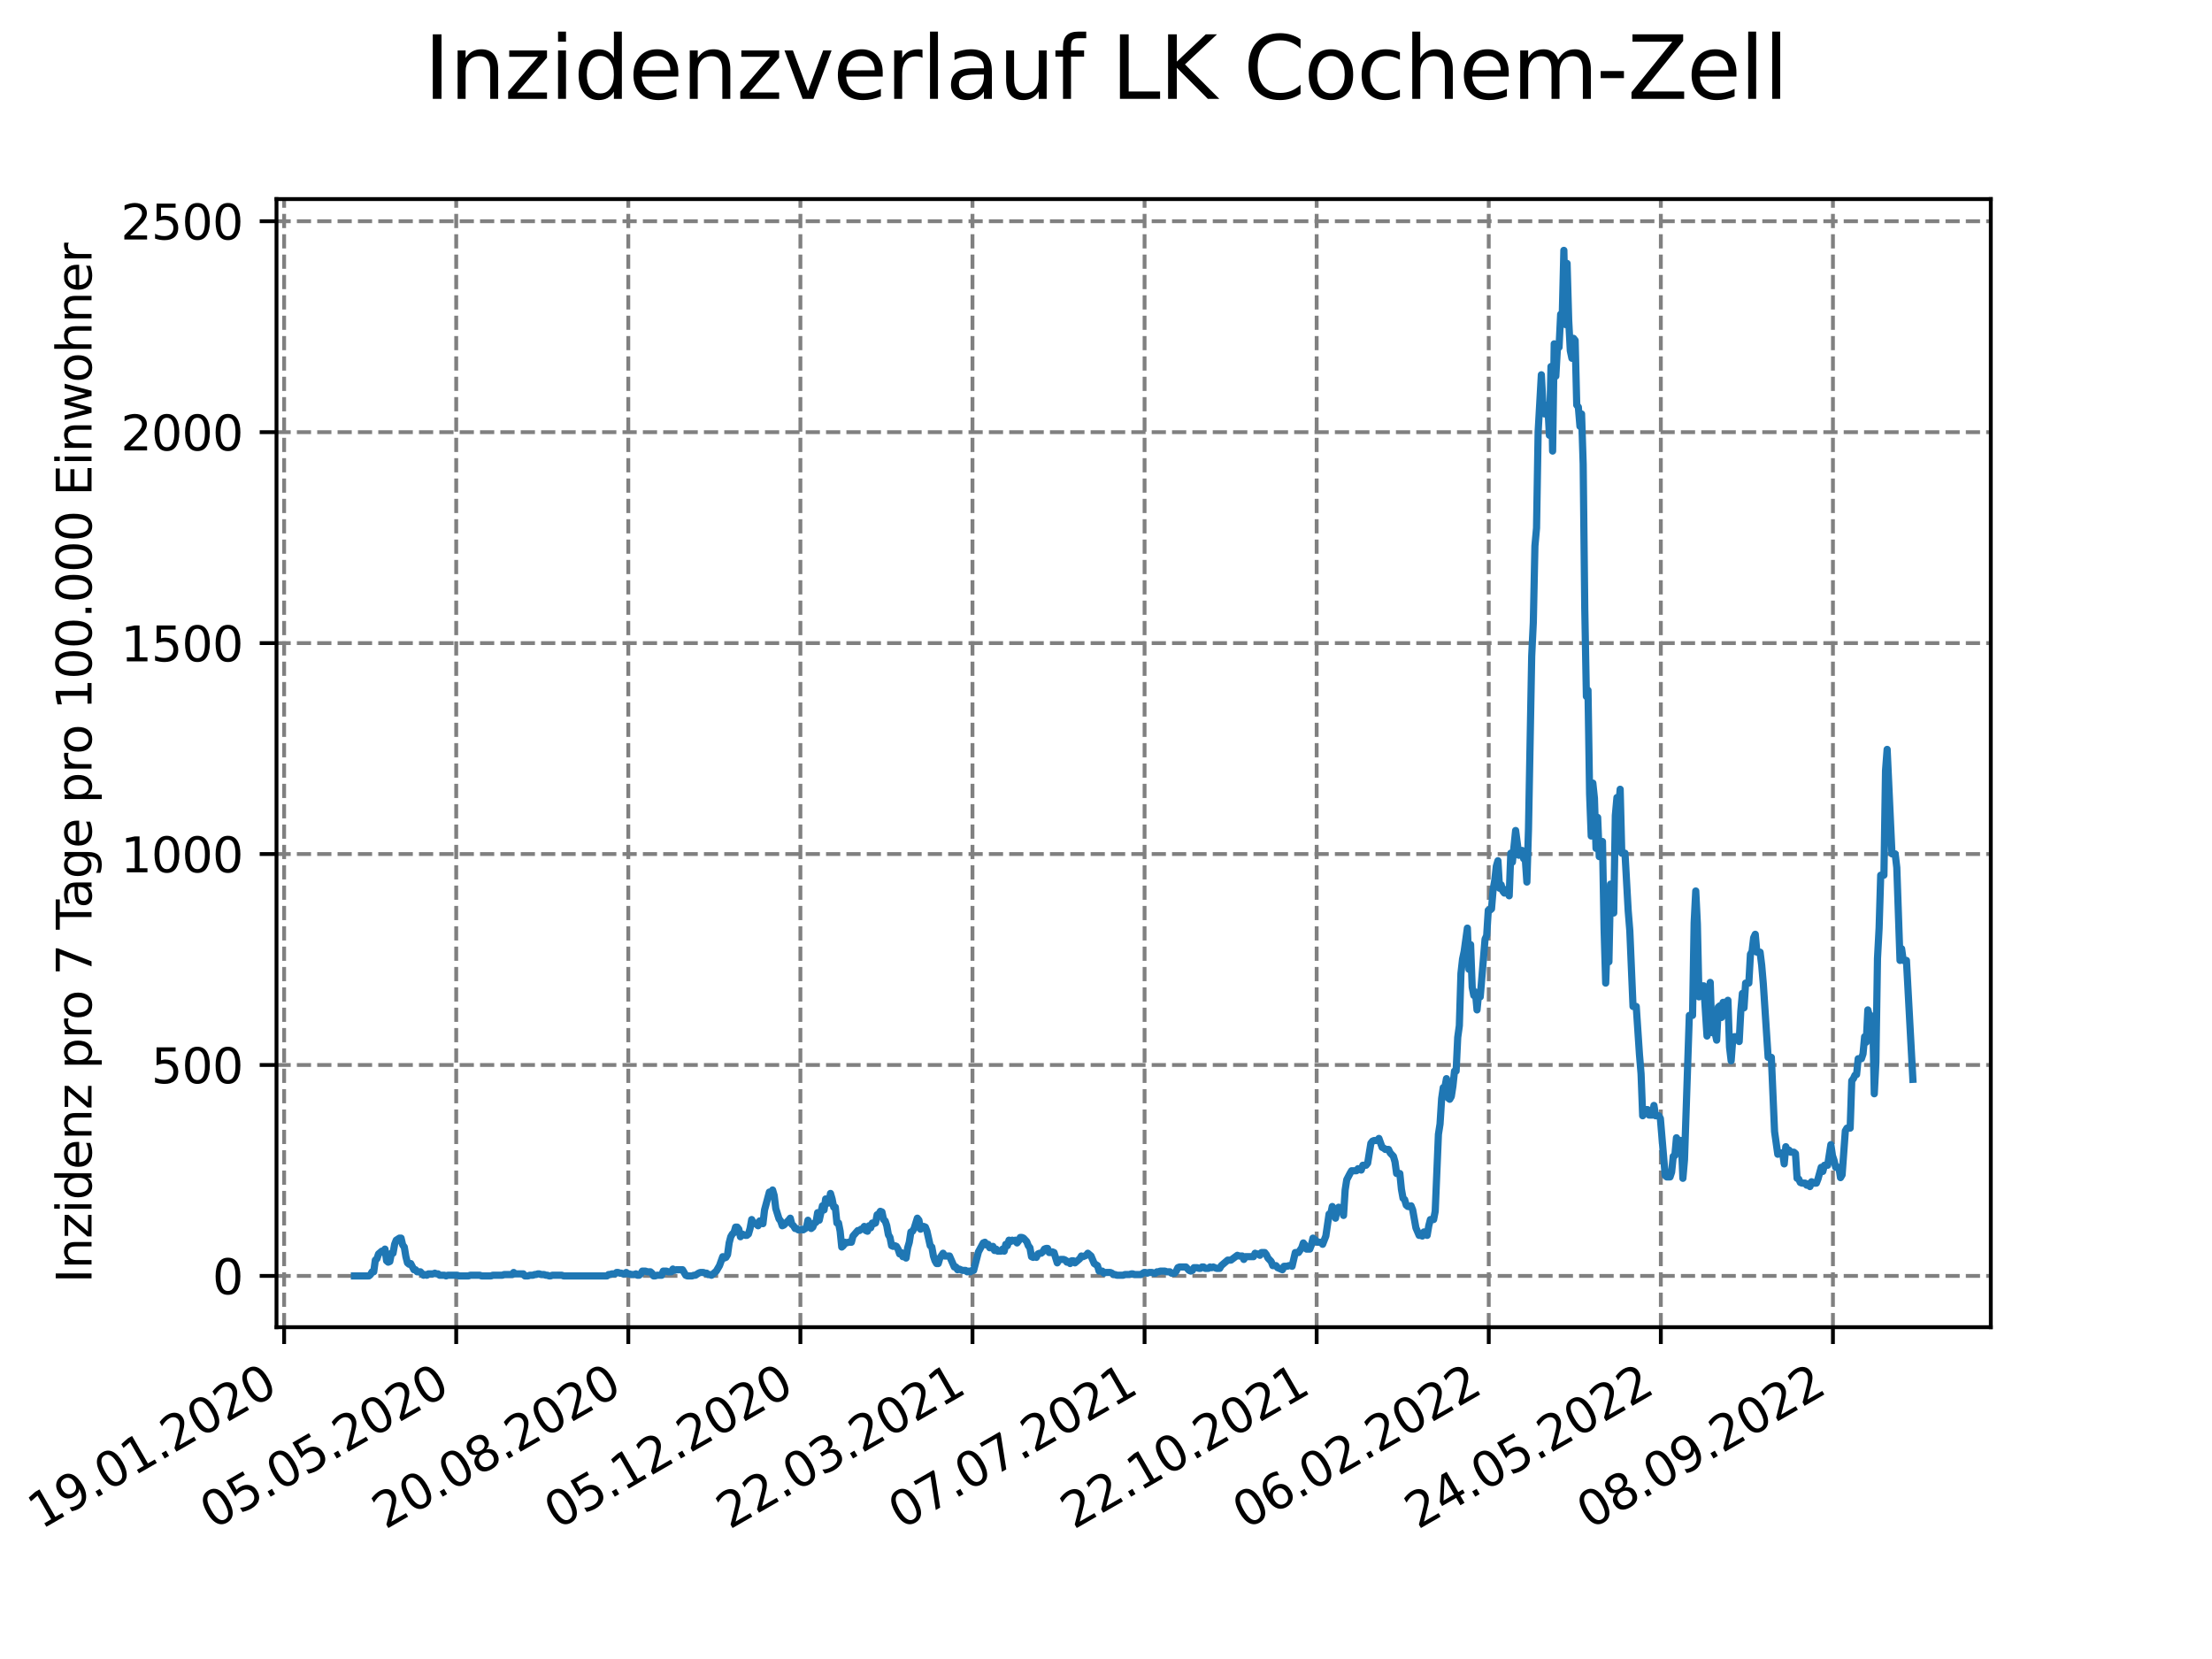 <?xml version="1.0" encoding="utf-8" standalone="no"?>
<!DOCTYPE svg PUBLIC "-//W3C//DTD SVG 1.1//EN"
  "http://www.w3.org/Graphics/SVG/1.1/DTD/svg11.dtd">
<svg xmlns:xlink="http://www.w3.org/1999/xlink" width="460.8pt" height="345.6pt" viewBox="0 0 460.8 345.6" xmlns="http://www.w3.org/2000/svg" version="1.1">
 <defs>
  <style type="text/css">*{stroke-linejoin: round; stroke-linecap: butt}</style>
 </defs>
 <g id="figure_1">
  <g id="patch_1">
   <path d="M 0 345.6 
L 460.8 345.6 
L 460.8 0 
L 0 0 
z
" style="fill: #ffffff"/>
  </g>
  <g id="axes_1">
   <g id="patch_2">
    <path d="M 57.6 276.48 
L 414.72 276.48 
L 414.72 41.472 
L 57.6 41.472 
z
" style="fill: #ffffff"/>
   </g>
   <g id="matplotlib.axis_1">
    <g id="xtick_1">
     <g id="line2d_1">
      <path d="M 59.189 276.48 
L 59.189 41.472 
" clip-path="url(#p8c5bd60423)" style="fill: none; stroke-dasharray: 2.96,1.28; stroke-dashoffset: 0; stroke: #808080; stroke-width: 0.8"/>
     </g>
     <g id="line2d_2">
      <defs>
       <path id="m81c698ab66" d="M 0 0 
L 0 3.5 
" style="stroke: #000000; stroke-width: 0.8"/>
      </defs>
      <g>
       <use xlink:href="#m81c698ab66" x="59.189" y="276.48" style="stroke: #000000; stroke-width: 0.8"/>
      </g>
     </g>
     <g id="text_1">
      <!-- 19.01.2020 -->
      <g transform="translate(8.563 318.689) rotate(-30) scale(0.1 -0.1)">
       <defs>
        <path id="DejaVuSans-31" d="M 794 531 
L 1825 531 
L 1825 4091 
L 703 3866 
L 703 4441 
L 1819 4666 
L 2450 4666 
L 2450 531 
L 3481 531 
L 3481 0 
L 794 0 
L 794 531 
z
" transform="scale(0.016)"/>
        <path id="DejaVuSans-39" d="M 703 97 
L 703 672 
Q 941 559 1184 500 
Q 1428 441 1663 441 
Q 2288 441 2617 861 
Q 2947 1281 2994 2138 
Q 2813 1869 2534 1725 
Q 2256 1581 1919 1581 
Q 1219 1581 811 2004 
Q 403 2428 403 3163 
Q 403 3881 828 4315 
Q 1253 4750 1959 4750 
Q 2769 4750 3195 4129 
Q 3622 3509 3622 2328 
Q 3622 1225 3098 567 
Q 2575 -91 1691 -91 
Q 1453 -91 1209 -44 
Q 966 3 703 97 
z
M 1959 2075 
Q 2384 2075 2632 2365 
Q 2881 2656 2881 3163 
Q 2881 3666 2632 3958 
Q 2384 4250 1959 4250 
Q 1534 4250 1286 3958 
Q 1038 3666 1038 3163 
Q 1038 2656 1286 2365 
Q 1534 2075 1959 2075 
z
" transform="scale(0.016)"/>
        <path id="DejaVuSans-2e" d="M 684 794 
L 1344 794 
L 1344 0 
L 684 0 
L 684 794 
z
" transform="scale(0.016)"/>
        <path id="DejaVuSans-30" d="M 2034 4250 
Q 1547 4250 1301 3770 
Q 1056 3291 1056 2328 
Q 1056 1369 1301 889 
Q 1547 409 2034 409 
Q 2525 409 2770 889 
Q 3016 1369 3016 2328 
Q 3016 3291 2770 3770 
Q 2525 4250 2034 4250 
z
M 2034 4750 
Q 2819 4750 3233 4129 
Q 3647 3509 3647 2328 
Q 3647 1150 3233 529 
Q 2819 -91 2034 -91 
Q 1250 -91 836 529 
Q 422 1150 422 2328 
Q 422 3509 836 4129 
Q 1250 4750 2034 4750 
z
" transform="scale(0.016)"/>
        <path id="DejaVuSans-32" d="M 1228 531 
L 3431 531 
L 3431 0 
L 469 0 
L 469 531 
Q 828 903 1448 1529 
Q 2069 2156 2228 2338 
Q 2531 2678 2651 2914 
Q 2772 3150 2772 3378 
Q 2772 3750 2511 3984 
Q 2250 4219 1831 4219 
Q 1534 4219 1204 4116 
Q 875 4013 500 3803 
L 500 4441 
Q 881 4594 1212 4672 
Q 1544 4750 1819 4750 
Q 2544 4750 2975 4387 
Q 3406 4025 3406 3419 
Q 3406 3131 3298 2873 
Q 3191 2616 2906 2266 
Q 2828 2175 2409 1742 
Q 1991 1309 1228 531 
z
" transform="scale(0.016)"/>
       </defs>
       <use xlink:href="#DejaVuSans-31"/>
       <use xlink:href="#DejaVuSans-39" x="63.623"/>
       <use xlink:href="#DejaVuSans-2e" x="127.246"/>
       <use xlink:href="#DejaVuSans-30" x="159.033"/>
       <use xlink:href="#DejaVuSans-31" x="222.656"/>
       <use xlink:href="#DejaVuSans-2e" x="286.279"/>
       <use xlink:href="#DejaVuSans-32" x="318.066"/>
       <use xlink:href="#DejaVuSans-30" x="381.689"/>
       <use xlink:href="#DejaVuSans-32" x="445.312"/>
       <use xlink:href="#DejaVuSans-30" x="508.936"/>
      </g>
     </g>
    </g>
    <g id="xtick_2">
     <g id="line2d_3">
      <path d="M 95.038 276.48 
L 95.038 41.472 
" clip-path="url(#p8c5bd60423)" style="fill: none; stroke-dasharray: 2.96,1.28; stroke-dashoffset: 0; stroke: #808080; stroke-width: 0.8"/>
     </g>
     <g id="line2d_4">
      <g>
       <use xlink:href="#m81c698ab66" x="95.038" y="276.48" style="stroke: #000000; stroke-width: 0.8"/>
      </g>
     </g>
     <g id="text_2">
      <!-- 05.05.2020 -->
      <g transform="translate(44.413 318.689) rotate(-30) scale(0.1 -0.1)">
       <defs>
        <path id="DejaVuSans-35" d="M 691 4666 
L 3169 4666 
L 3169 4134 
L 1269 4134 
L 1269 2991 
Q 1406 3038 1543 3061 
Q 1681 3084 1819 3084 
Q 2600 3084 3056 2656 
Q 3513 2228 3513 1497 
Q 3513 744 3044 326 
Q 2575 -91 1722 -91 
Q 1428 -91 1123 -41 
Q 819 9 494 109 
L 494 744 
Q 775 591 1075 516 
Q 1375 441 1709 441 
Q 2250 441 2565 725 
Q 2881 1009 2881 1497 
Q 2881 1984 2565 2268 
Q 2250 2553 1709 2553 
Q 1456 2553 1204 2497 
Q 953 2441 691 2322 
L 691 4666 
z
" transform="scale(0.016)"/>
       </defs>
       <use xlink:href="#DejaVuSans-30"/>
       <use xlink:href="#DejaVuSans-35" x="63.623"/>
       <use xlink:href="#DejaVuSans-2e" x="127.246"/>
       <use xlink:href="#DejaVuSans-30" x="159.033"/>
       <use xlink:href="#DejaVuSans-35" x="222.656"/>
       <use xlink:href="#DejaVuSans-2e" x="286.279"/>
       <use xlink:href="#DejaVuSans-32" x="318.066"/>
       <use xlink:href="#DejaVuSans-30" x="381.689"/>
       <use xlink:href="#DejaVuSans-32" x="445.312"/>
       <use xlink:href="#DejaVuSans-30" x="508.936"/>
      </g>
     </g>
    </g>
    <g id="xtick_3">
     <g id="line2d_5">
      <path d="M 130.887 276.48 
L 130.887 41.472 
" clip-path="url(#p8c5bd60423)" style="fill: none; stroke-dasharray: 2.96,1.28; stroke-dashoffset: 0; stroke: #808080; stroke-width: 0.8"/>
     </g>
     <g id="line2d_6">
      <g>
       <use xlink:href="#m81c698ab66" x="130.887" y="276.48" style="stroke: #000000; stroke-width: 0.8"/>
      </g>
     </g>
     <g id="text_3">
      <!-- 20.08.2020 -->
      <g transform="translate(80.262 318.689) rotate(-30) scale(0.1 -0.1)">
       <defs>
        <path id="DejaVuSans-38" d="M 2034 2216 
Q 1584 2216 1326 1975 
Q 1069 1734 1069 1313 
Q 1069 891 1326 650 
Q 1584 409 2034 409 
Q 2484 409 2743 651 
Q 3003 894 3003 1313 
Q 3003 1734 2745 1975 
Q 2488 2216 2034 2216 
z
M 1403 2484 
Q 997 2584 770 2862 
Q 544 3141 544 3541 
Q 544 4100 942 4425 
Q 1341 4750 2034 4750 
Q 2731 4750 3128 4425 
Q 3525 4100 3525 3541 
Q 3525 3141 3298 2862 
Q 3072 2584 2669 2484 
Q 3125 2378 3379 2068 
Q 3634 1759 3634 1313 
Q 3634 634 3220 271 
Q 2806 -91 2034 -91 
Q 1263 -91 848 271 
Q 434 634 434 1313 
Q 434 1759 690 2068 
Q 947 2378 1403 2484 
z
M 1172 3481 
Q 1172 3119 1398 2916 
Q 1625 2713 2034 2713 
Q 2441 2713 2670 2916 
Q 2900 3119 2900 3481 
Q 2900 3844 2670 4047 
Q 2441 4250 2034 4250 
Q 1625 4250 1398 4047 
Q 1172 3844 1172 3481 
z
" transform="scale(0.016)"/>
       </defs>
       <use xlink:href="#DejaVuSans-32"/>
       <use xlink:href="#DejaVuSans-30" x="63.623"/>
       <use xlink:href="#DejaVuSans-2e" x="127.246"/>
       <use xlink:href="#DejaVuSans-30" x="159.033"/>
       <use xlink:href="#DejaVuSans-38" x="222.656"/>
       <use xlink:href="#DejaVuSans-2e" x="286.279"/>
       <use xlink:href="#DejaVuSans-32" x="318.066"/>
       <use xlink:href="#DejaVuSans-30" x="381.689"/>
       <use xlink:href="#DejaVuSans-32" x="445.312"/>
       <use xlink:href="#DejaVuSans-30" x="508.936"/>
      </g>
     </g>
    </g>
    <g id="xtick_4">
     <g id="line2d_7">
      <path d="M 166.737 276.48 
L 166.737 41.472 
" clip-path="url(#p8c5bd60423)" style="fill: none; stroke-dasharray: 2.96,1.28; stroke-dashoffset: 0; stroke: #808080; stroke-width: 0.8"/>
     </g>
     <g id="line2d_8">
      <g>
       <use xlink:href="#m81c698ab66" x="166.737" y="276.48" style="stroke: #000000; stroke-width: 0.8"/>
      </g>
     </g>
     <g id="text_4">
      <!-- 05.12.2020 -->
      <g transform="translate(116.112 318.689) rotate(-30) scale(0.1 -0.1)">
       <use xlink:href="#DejaVuSans-30"/>
       <use xlink:href="#DejaVuSans-35" x="63.623"/>
       <use xlink:href="#DejaVuSans-2e" x="127.246"/>
       <use xlink:href="#DejaVuSans-31" x="159.033"/>
       <use xlink:href="#DejaVuSans-32" x="222.656"/>
       <use xlink:href="#DejaVuSans-2e" x="286.279"/>
       <use xlink:href="#DejaVuSans-32" x="318.066"/>
       <use xlink:href="#DejaVuSans-30" x="381.689"/>
       <use xlink:href="#DejaVuSans-32" x="445.312"/>
       <use xlink:href="#DejaVuSans-30" x="508.936"/>
      </g>
     </g>
    </g>
    <g id="xtick_5">
     <g id="line2d_9">
      <path d="M 202.586 276.48 
L 202.586 41.472 
" clip-path="url(#p8c5bd60423)" style="fill: none; stroke-dasharray: 2.96,1.28; stroke-dashoffset: 0; stroke: #808080; stroke-width: 0.8"/>
     </g>
     <g id="line2d_10">
      <g>
       <use xlink:href="#m81c698ab66" x="202.586" y="276.48" style="stroke: #000000; stroke-width: 0.8"/>
      </g>
     </g>
     <g id="text_5">
      <!-- 22.03.2021 -->
      <g transform="translate(151.961 318.689) rotate(-30) scale(0.1 -0.1)">
       <defs>
        <path id="DejaVuSans-33" d="M 2597 2516 
Q 3050 2419 3304 2112 
Q 3559 1806 3559 1356 
Q 3559 666 3084 287 
Q 2609 -91 1734 -91 
Q 1441 -91 1130 -33 
Q 819 25 488 141 
L 488 750 
Q 750 597 1062 519 
Q 1375 441 1716 441 
Q 2309 441 2620 675 
Q 2931 909 2931 1356 
Q 2931 1769 2642 2001 
Q 2353 2234 1838 2234 
L 1294 2234 
L 1294 2753 
L 1863 2753 
Q 2328 2753 2575 2939 
Q 2822 3125 2822 3475 
Q 2822 3834 2567 4026 
Q 2313 4219 1838 4219 
Q 1578 4219 1281 4162 
Q 984 4106 628 3988 
L 628 4550 
Q 988 4650 1302 4700 
Q 1616 4750 1894 4750 
Q 2613 4750 3031 4423 
Q 3450 4097 3450 3541 
Q 3450 3153 3228 2886 
Q 3006 2619 2597 2516 
z
" transform="scale(0.016)"/>
       </defs>
       <use xlink:href="#DejaVuSans-32"/>
       <use xlink:href="#DejaVuSans-32" x="63.623"/>
       <use xlink:href="#DejaVuSans-2e" x="127.246"/>
       <use xlink:href="#DejaVuSans-30" x="159.033"/>
       <use xlink:href="#DejaVuSans-33" x="222.656"/>
       <use xlink:href="#DejaVuSans-2e" x="286.279"/>
       <use xlink:href="#DejaVuSans-32" x="318.066"/>
       <use xlink:href="#DejaVuSans-30" x="381.689"/>
       <use xlink:href="#DejaVuSans-32" x="445.312"/>
       <use xlink:href="#DejaVuSans-31" x="508.936"/>
      </g>
     </g>
    </g>
    <g id="xtick_6">
     <g id="line2d_11">
      <path d="M 238.435 276.48 
L 238.435 41.472 
" clip-path="url(#p8c5bd60423)" style="fill: none; stroke-dasharray: 2.96,1.28; stroke-dashoffset: 0; stroke: #808080; stroke-width: 0.8"/>
     </g>
     <g id="line2d_12">
      <g>
       <use xlink:href="#m81c698ab66" x="238.435" y="276.48" style="stroke: #000000; stroke-width: 0.8"/>
      </g>
     </g>
     <g id="text_6">
      <!-- 07.07.2021 -->
      <g transform="translate(187.81 318.689) rotate(-30) scale(0.1 -0.1)">
       <defs>
        <path id="DejaVuSans-37" d="M 525 4666 
L 3525 4666 
L 3525 4397 
L 1831 0 
L 1172 0 
L 2766 4134 
L 525 4134 
L 525 4666 
z
" transform="scale(0.016)"/>
       </defs>
       <use xlink:href="#DejaVuSans-30"/>
       <use xlink:href="#DejaVuSans-37" x="63.623"/>
       <use xlink:href="#DejaVuSans-2e" x="127.246"/>
       <use xlink:href="#DejaVuSans-30" x="159.033"/>
       <use xlink:href="#DejaVuSans-37" x="222.656"/>
       <use xlink:href="#DejaVuSans-2e" x="286.279"/>
       <use xlink:href="#DejaVuSans-32" x="318.066"/>
       <use xlink:href="#DejaVuSans-30" x="381.689"/>
       <use xlink:href="#DejaVuSans-32" x="445.312"/>
       <use xlink:href="#DejaVuSans-31" x="508.936"/>
      </g>
     </g>
    </g>
    <g id="xtick_7">
     <g id="line2d_13">
      <path d="M 274.285 276.48 
L 274.285 41.472 
" clip-path="url(#p8c5bd60423)" style="fill: none; stroke-dasharray: 2.96,1.28; stroke-dashoffset: 0; stroke: #808080; stroke-width: 0.8"/>
     </g>
     <g id="line2d_14">
      <g>
       <use xlink:href="#m81c698ab66" x="274.285" y="276.48" style="stroke: #000000; stroke-width: 0.8"/>
      </g>
     </g>
     <g id="text_7">
      <!-- 22.10.2021 -->
      <g transform="translate(223.66 318.689) rotate(-30) scale(0.1 -0.1)">
       <use xlink:href="#DejaVuSans-32"/>
       <use xlink:href="#DejaVuSans-32" x="63.623"/>
       <use xlink:href="#DejaVuSans-2e" x="127.246"/>
       <use xlink:href="#DejaVuSans-31" x="159.033"/>
       <use xlink:href="#DejaVuSans-30" x="222.656"/>
       <use xlink:href="#DejaVuSans-2e" x="286.279"/>
       <use xlink:href="#DejaVuSans-32" x="318.066"/>
       <use xlink:href="#DejaVuSans-30" x="381.689"/>
       <use xlink:href="#DejaVuSans-32" x="445.312"/>
       <use xlink:href="#DejaVuSans-31" x="508.936"/>
      </g>
     </g>
    </g>
    <g id="xtick_8">
     <g id="line2d_15">
      <path d="M 310.134 276.48 
L 310.134 41.472 
" clip-path="url(#p8c5bd60423)" style="fill: none; stroke-dasharray: 2.96,1.28; stroke-dashoffset: 0; stroke: #808080; stroke-width: 0.8"/>
     </g>
     <g id="line2d_16">
      <g>
       <use xlink:href="#m81c698ab66" x="310.134" y="276.48" style="stroke: #000000; stroke-width: 0.8"/>
      </g>
     </g>
     <g id="text_8">
      <!-- 06.02.2022 -->
      <g transform="translate(259.509 318.689) rotate(-30) scale(0.1 -0.1)">
       <defs>
        <path id="DejaVuSans-36" d="M 2113 2584 
Q 1688 2584 1439 2293 
Q 1191 2003 1191 1497 
Q 1191 994 1439 701 
Q 1688 409 2113 409 
Q 2538 409 2786 701 
Q 3034 994 3034 1497 
Q 3034 2003 2786 2293 
Q 2538 2584 2113 2584 
z
M 3366 4563 
L 3366 3988 
Q 3128 4100 2886 4159 
Q 2644 4219 2406 4219 
Q 1781 4219 1451 3797 
Q 1122 3375 1075 2522 
Q 1259 2794 1537 2939 
Q 1816 3084 2150 3084 
Q 2853 3084 3261 2657 
Q 3669 2231 3669 1497 
Q 3669 778 3244 343 
Q 2819 -91 2113 -91 
Q 1303 -91 875 529 
Q 447 1150 447 2328 
Q 447 3434 972 4092 
Q 1497 4750 2381 4750 
Q 2619 4750 2861 4703 
Q 3103 4656 3366 4563 
z
" transform="scale(0.016)"/>
       </defs>
       <use xlink:href="#DejaVuSans-30"/>
       <use xlink:href="#DejaVuSans-36" x="63.623"/>
       <use xlink:href="#DejaVuSans-2e" x="127.246"/>
       <use xlink:href="#DejaVuSans-30" x="159.033"/>
       <use xlink:href="#DejaVuSans-32" x="222.656"/>
       <use xlink:href="#DejaVuSans-2e" x="286.279"/>
       <use xlink:href="#DejaVuSans-32" x="318.066"/>
       <use xlink:href="#DejaVuSans-30" x="381.689"/>
       <use xlink:href="#DejaVuSans-32" x="445.312"/>
       <use xlink:href="#DejaVuSans-32" x="508.936"/>
      </g>
     </g>
    </g>
    <g id="xtick_9">
     <g id="line2d_17">
      <path d="M 345.984 276.48 
L 345.984 41.472 
" clip-path="url(#p8c5bd60423)" style="fill: none; stroke-dasharray: 2.96,1.28; stroke-dashoffset: 0; stroke: #808080; stroke-width: 0.8"/>
     </g>
     <g id="line2d_18">
      <g>
       <use xlink:href="#m81c698ab66" x="345.984" y="276.48" style="stroke: #000000; stroke-width: 0.8"/>
      </g>
     </g>
     <g id="text_9">
      <!-- 24.05.2022 -->
      <g transform="translate(295.358 318.689) rotate(-30) scale(0.1 -0.1)">
       <defs>
        <path id="DejaVuSans-34" d="M 2419 4116 
L 825 1625 
L 2419 1625 
L 2419 4116 
z
M 2253 4666 
L 3047 4666 
L 3047 1625 
L 3713 1625 
L 3713 1100 
L 3047 1100 
L 3047 0 
L 2419 0 
L 2419 1100 
L 313 1100 
L 313 1709 
L 2253 4666 
z
" transform="scale(0.016)"/>
       </defs>
       <use xlink:href="#DejaVuSans-32"/>
       <use xlink:href="#DejaVuSans-34" x="63.623"/>
       <use xlink:href="#DejaVuSans-2e" x="127.246"/>
       <use xlink:href="#DejaVuSans-30" x="159.033"/>
       <use xlink:href="#DejaVuSans-35" x="222.656"/>
       <use xlink:href="#DejaVuSans-2e" x="286.279"/>
       <use xlink:href="#DejaVuSans-32" x="318.066"/>
       <use xlink:href="#DejaVuSans-30" x="381.689"/>
       <use xlink:href="#DejaVuSans-32" x="445.312"/>
       <use xlink:href="#DejaVuSans-32" x="508.936"/>
      </g>
     </g>
    </g>
    <g id="xtick_10">
     <g id="line2d_19">
      <path d="M 381.833 276.48 
L 381.833 41.472 
" clip-path="url(#p8c5bd60423)" style="fill: none; stroke-dasharray: 2.96,1.28; stroke-dashoffset: 0; stroke: #808080; stroke-width: 0.8"/>
     </g>
     <g id="line2d_20">
      <g>
       <use xlink:href="#m81c698ab66" x="381.833" y="276.48" style="stroke: #000000; stroke-width: 0.8"/>
      </g>
     </g>
     <g id="text_10">
      <!-- 08.09.2022 -->
      <g transform="translate(331.208 318.689) rotate(-30) scale(0.1 -0.1)">
       <use xlink:href="#DejaVuSans-30"/>
       <use xlink:href="#DejaVuSans-38" x="63.623"/>
       <use xlink:href="#DejaVuSans-2e" x="127.246"/>
       <use xlink:href="#DejaVuSans-30" x="159.033"/>
       <use xlink:href="#DejaVuSans-39" x="222.656"/>
       <use xlink:href="#DejaVuSans-2e" x="286.279"/>
       <use xlink:href="#DejaVuSans-32" x="318.066"/>
       <use xlink:href="#DejaVuSans-30" x="381.689"/>
       <use xlink:href="#DejaVuSans-32" x="445.312"/>
       <use xlink:href="#DejaVuSans-32" x="508.936"/>
      </g>
     </g>
    </g>
   </g>
   <g id="matplotlib.axis_2">
    <g id="ytick_1">
     <g id="line2d_21">
      <path d="M 57.6 265.798 
L 414.72 265.798 
" clip-path="url(#p8c5bd60423)" style="fill: none; stroke-dasharray: 2.96,1.28; stroke-dashoffset: 0; stroke: #808080; stroke-width: 0.8"/>
     </g>
     <g id="line2d_22">
      <defs>
       <path id="m90098cba43" d="M 0 0 
L -3.5 0 
" style="stroke: #000000; stroke-width: 0.8"/>
      </defs>
      <g>
       <use xlink:href="#m90098cba43" x="57.6" y="265.798" style="stroke: #000000; stroke-width: 0.8"/>
      </g>
     </g>
     <g id="text_11">
      <!-- 0 -->
      <g transform="translate(44.237 269.597) scale(0.1 -0.1)">
       <use xlink:href="#DejaVuSans-30"/>
      </g>
     </g>
    </g>
    <g id="ytick_2">
     <g id="line2d_23">
      <path d="M 57.6 221.856 
L 414.72 221.856 
" clip-path="url(#p8c5bd60423)" style="fill: none; stroke-dasharray: 2.96,1.28; stroke-dashoffset: 0; stroke: #808080; stroke-width: 0.8"/>
     </g>
     <g id="line2d_24">
      <g>
       <use xlink:href="#m90098cba43" x="57.6" y="221.856" style="stroke: #000000; stroke-width: 0.8"/>
      </g>
     </g>
     <g id="text_12">
      <!-- 500 -->
      <g transform="translate(31.512 225.655) scale(0.1 -0.1)">
       <use xlink:href="#DejaVuSans-35"/>
       <use xlink:href="#DejaVuSans-30" x="63.623"/>
       <use xlink:href="#DejaVuSans-30" x="127.246"/>
      </g>
     </g>
    </g>
    <g id="ytick_3">
     <g id="line2d_25">
      <path d="M 57.6 177.913 
L 414.72 177.913 
" clip-path="url(#p8c5bd60423)" style="fill: none; stroke-dasharray: 2.96,1.28; stroke-dashoffset: 0; stroke: #808080; stroke-width: 0.8"/>
     </g>
     <g id="line2d_26">
      <g>
       <use xlink:href="#m90098cba43" x="57.6" y="177.913" style="stroke: #000000; stroke-width: 0.8"/>
      </g>
     </g>
     <g id="text_13">
      <!-- 1000 -->
      <g transform="translate(25.15 181.712) scale(0.1 -0.1)">
       <use xlink:href="#DejaVuSans-31"/>
       <use xlink:href="#DejaVuSans-30" x="63.623"/>
       <use xlink:href="#DejaVuSans-30" x="127.246"/>
       <use xlink:href="#DejaVuSans-30" x="190.869"/>
      </g>
     </g>
    </g>
    <g id="ytick_4">
     <g id="line2d_27">
      <path d="M 57.6 133.971 
L 414.72 133.971 
" clip-path="url(#p8c5bd60423)" style="fill: none; stroke-dasharray: 2.96,1.28; stroke-dashoffset: 0; stroke: #808080; stroke-width: 0.8"/>
     </g>
     <g id="line2d_28">
      <g>
       <use xlink:href="#m90098cba43" x="57.6" y="133.971" style="stroke: #000000; stroke-width: 0.8"/>
      </g>
     </g>
     <g id="text_14">
      <!-- 1500 -->
      <g transform="translate(25.15 137.77) scale(0.1 -0.1)">
       <use xlink:href="#DejaVuSans-31"/>
       <use xlink:href="#DejaVuSans-35" x="63.623"/>
       <use xlink:href="#DejaVuSans-30" x="127.246"/>
       <use xlink:href="#DejaVuSans-30" x="190.869"/>
      </g>
     </g>
    </g>
    <g id="ytick_5">
     <g id="line2d_29">
      <path d="M 57.6 90.029 
L 414.72 90.029 
" clip-path="url(#p8c5bd60423)" style="fill: none; stroke-dasharray: 2.96,1.28; stroke-dashoffset: 0; stroke: #808080; stroke-width: 0.8"/>
     </g>
     <g id="line2d_30">
      <g>
       <use xlink:href="#m90098cba43" x="57.6" y="90.029" style="stroke: #000000; stroke-width: 0.8"/>
      </g>
     </g>
     <g id="text_15">
      <!-- 2000 -->
      <g transform="translate(25.15 93.828) scale(0.1 -0.1)">
       <use xlink:href="#DejaVuSans-32"/>
       <use xlink:href="#DejaVuSans-30" x="63.623"/>
       <use xlink:href="#DejaVuSans-30" x="127.246"/>
       <use xlink:href="#DejaVuSans-30" x="190.869"/>
      </g>
     </g>
    </g>
    <g id="ytick_6">
     <g id="line2d_31">
      <path d="M 57.6 46.086 
L 414.72 46.086 
" clip-path="url(#p8c5bd60423)" style="fill: none; stroke-dasharray: 2.96,1.28; stroke-dashoffset: 0; stroke: #808080; stroke-width: 0.8"/>
     </g>
     <g id="line2d_32">
      <g>
       <use xlink:href="#m90098cba43" x="57.6" y="46.086" style="stroke: #000000; stroke-width: 0.8"/>
      </g>
     </g>
     <g id="text_16">
      <!-- 2500 -->
      <g transform="translate(25.15 49.886) scale(0.1 -0.1)">
       <use xlink:href="#DejaVuSans-32"/>
       <use xlink:href="#DejaVuSans-35" x="63.623"/>
       <use xlink:href="#DejaVuSans-30" x="127.246"/>
       <use xlink:href="#DejaVuSans-30" x="190.869"/>
      </g>
     </g>
    </g>
    <g id="text_17">
     <!-- Inzidenz pro 7 Tage pro 100.000 Einwohner -->
     <g transform="translate(19.07 267.301) rotate(-90) scale(0.1 -0.1)">
      <defs>
       <path id="DejaVuSans-49" d="M 628 4666 
L 1259 4666 
L 1259 0 
L 628 0 
L 628 4666 
z
" transform="scale(0.016)"/>
       <path id="DejaVuSans-6e" d="M 3513 2113 
L 3513 0 
L 2938 0 
L 2938 2094 
Q 2938 2591 2744 2837 
Q 2550 3084 2163 3084 
Q 1697 3084 1428 2787 
Q 1159 2491 1159 1978 
L 1159 0 
L 581 0 
L 581 3500 
L 1159 3500 
L 1159 2956 
Q 1366 3272 1645 3428 
Q 1925 3584 2291 3584 
Q 2894 3584 3203 3211 
Q 3513 2838 3513 2113 
z
" transform="scale(0.016)"/>
       <path id="DejaVuSans-7a" d="M 353 3500 
L 3084 3500 
L 3084 2975 
L 922 459 
L 3084 459 
L 3084 0 
L 275 0 
L 275 525 
L 2438 3041 
L 353 3041 
L 353 3500 
z
" transform="scale(0.016)"/>
       <path id="DejaVuSans-69" d="M 603 3500 
L 1178 3500 
L 1178 0 
L 603 0 
L 603 3500 
z
M 603 4863 
L 1178 4863 
L 1178 4134 
L 603 4134 
L 603 4863 
z
" transform="scale(0.016)"/>
       <path id="DejaVuSans-64" d="M 2906 2969 
L 2906 4863 
L 3481 4863 
L 3481 0 
L 2906 0 
L 2906 525 
Q 2725 213 2448 61 
Q 2172 -91 1784 -91 
Q 1150 -91 751 415 
Q 353 922 353 1747 
Q 353 2572 751 3078 
Q 1150 3584 1784 3584 
Q 2172 3584 2448 3432 
Q 2725 3281 2906 2969 
z
M 947 1747 
Q 947 1113 1208 752 
Q 1469 391 1925 391 
Q 2381 391 2643 752 
Q 2906 1113 2906 1747 
Q 2906 2381 2643 2742 
Q 2381 3103 1925 3103 
Q 1469 3103 1208 2742 
Q 947 2381 947 1747 
z
" transform="scale(0.016)"/>
       <path id="DejaVuSans-65" d="M 3597 1894 
L 3597 1613 
L 953 1613 
Q 991 1019 1311 708 
Q 1631 397 2203 397 
Q 2534 397 2845 478 
Q 3156 559 3463 722 
L 3463 178 
Q 3153 47 2828 -22 
Q 2503 -91 2169 -91 
Q 1331 -91 842 396 
Q 353 884 353 1716 
Q 353 2575 817 3079 
Q 1281 3584 2069 3584 
Q 2775 3584 3186 3129 
Q 3597 2675 3597 1894 
z
M 3022 2063 
Q 3016 2534 2758 2815 
Q 2500 3097 2075 3097 
Q 1594 3097 1305 2825 
Q 1016 2553 972 2059 
L 3022 2063 
z
" transform="scale(0.016)"/>
       <path id="DejaVuSans-20" transform="scale(0.016)"/>
       <path id="DejaVuSans-70" d="M 1159 525 
L 1159 -1331 
L 581 -1331 
L 581 3500 
L 1159 3500 
L 1159 2969 
Q 1341 3281 1617 3432 
Q 1894 3584 2278 3584 
Q 2916 3584 3314 3078 
Q 3713 2572 3713 1747 
Q 3713 922 3314 415 
Q 2916 -91 2278 -91 
Q 1894 -91 1617 61 
Q 1341 213 1159 525 
z
M 3116 1747 
Q 3116 2381 2855 2742 
Q 2594 3103 2138 3103 
Q 1681 3103 1420 2742 
Q 1159 2381 1159 1747 
Q 1159 1113 1420 752 
Q 1681 391 2138 391 
Q 2594 391 2855 752 
Q 3116 1113 3116 1747 
z
" transform="scale(0.016)"/>
       <path id="DejaVuSans-72" d="M 2631 2963 
Q 2534 3019 2420 3045 
Q 2306 3072 2169 3072 
Q 1681 3072 1420 2755 
Q 1159 2438 1159 1844 
L 1159 0 
L 581 0 
L 581 3500 
L 1159 3500 
L 1159 2956 
Q 1341 3275 1631 3429 
Q 1922 3584 2338 3584 
Q 2397 3584 2469 3576 
Q 2541 3569 2628 3553 
L 2631 2963 
z
" transform="scale(0.016)"/>
       <path id="DejaVuSans-6f" d="M 1959 3097 
Q 1497 3097 1228 2736 
Q 959 2375 959 1747 
Q 959 1119 1226 758 
Q 1494 397 1959 397 
Q 2419 397 2687 759 
Q 2956 1122 2956 1747 
Q 2956 2369 2687 2733 
Q 2419 3097 1959 3097 
z
M 1959 3584 
Q 2709 3584 3137 3096 
Q 3566 2609 3566 1747 
Q 3566 888 3137 398 
Q 2709 -91 1959 -91 
Q 1206 -91 779 398 
Q 353 888 353 1747 
Q 353 2609 779 3096 
Q 1206 3584 1959 3584 
z
" transform="scale(0.016)"/>
       <path id="DejaVuSans-54" d="M -19 4666 
L 3928 4666 
L 3928 4134 
L 2272 4134 
L 2272 0 
L 1638 0 
L 1638 4134 
L -19 4134 
L -19 4666 
z
" transform="scale(0.016)"/>
       <path id="DejaVuSans-61" d="M 2194 1759 
Q 1497 1759 1228 1600 
Q 959 1441 959 1056 
Q 959 750 1161 570 
Q 1363 391 1709 391 
Q 2188 391 2477 730 
Q 2766 1069 2766 1631 
L 2766 1759 
L 2194 1759 
z
M 3341 1997 
L 3341 0 
L 2766 0 
L 2766 531 
Q 2569 213 2275 61 
Q 1981 -91 1556 -91 
Q 1019 -91 701 211 
Q 384 513 384 1019 
Q 384 1609 779 1909 
Q 1175 2209 1959 2209 
L 2766 2209 
L 2766 2266 
Q 2766 2663 2505 2880 
Q 2244 3097 1772 3097 
Q 1472 3097 1187 3025 
Q 903 2953 641 2809 
L 641 3341 
Q 956 3463 1253 3523 
Q 1550 3584 1831 3584 
Q 2591 3584 2966 3190 
Q 3341 2797 3341 1997 
z
" transform="scale(0.016)"/>
       <path id="DejaVuSans-67" d="M 2906 1791 
Q 2906 2416 2648 2759 
Q 2391 3103 1925 3103 
Q 1463 3103 1205 2759 
Q 947 2416 947 1791 
Q 947 1169 1205 825 
Q 1463 481 1925 481 
Q 2391 481 2648 825 
Q 2906 1169 2906 1791 
z
M 3481 434 
Q 3481 -459 3084 -895 
Q 2688 -1331 1869 -1331 
Q 1566 -1331 1297 -1286 
Q 1028 -1241 775 -1147 
L 775 -588 
Q 1028 -725 1275 -790 
Q 1522 -856 1778 -856 
Q 2344 -856 2625 -561 
Q 2906 -266 2906 331 
L 2906 616 
Q 2728 306 2450 153 
Q 2172 0 1784 0 
Q 1141 0 747 490 
Q 353 981 353 1791 
Q 353 2603 747 3093 
Q 1141 3584 1784 3584 
Q 2172 3584 2450 3431 
Q 2728 3278 2906 2969 
L 2906 3500 
L 3481 3500 
L 3481 434 
z
" transform="scale(0.016)"/>
       <path id="DejaVuSans-45" d="M 628 4666 
L 3578 4666 
L 3578 4134 
L 1259 4134 
L 1259 2753 
L 3481 2753 
L 3481 2222 
L 1259 2222 
L 1259 531 
L 3634 531 
L 3634 0 
L 628 0 
L 628 4666 
z
" transform="scale(0.016)"/>
       <path id="DejaVuSans-77" d="M 269 3500 
L 844 3500 
L 1563 769 
L 2278 3500 
L 2956 3500 
L 3675 769 
L 4391 3500 
L 4966 3500 
L 4050 0 
L 3372 0 
L 2619 2869 
L 1863 0 
L 1184 0 
L 269 3500 
z
" transform="scale(0.016)"/>
       <path id="DejaVuSans-68" d="M 3513 2113 
L 3513 0 
L 2938 0 
L 2938 2094 
Q 2938 2591 2744 2837 
Q 2550 3084 2163 3084 
Q 1697 3084 1428 2787 
Q 1159 2491 1159 1978 
L 1159 0 
L 581 0 
L 581 4863 
L 1159 4863 
L 1159 2956 
Q 1366 3272 1645 3428 
Q 1925 3584 2291 3584 
Q 2894 3584 3203 3211 
Q 3513 2838 3513 2113 
z
" transform="scale(0.016)"/>
      </defs>
      <use xlink:href="#DejaVuSans-49"/>
      <use xlink:href="#DejaVuSans-6e" x="29.492"/>
      <use xlink:href="#DejaVuSans-7a" x="92.871"/>
      <use xlink:href="#DejaVuSans-69" x="145.361"/>
      <use xlink:href="#DejaVuSans-64" x="173.145"/>
      <use xlink:href="#DejaVuSans-65" x="236.621"/>
      <use xlink:href="#DejaVuSans-6e" x="298.145"/>
      <use xlink:href="#DejaVuSans-7a" x="361.523"/>
      <use xlink:href="#DejaVuSans-20" x="414.014"/>
      <use xlink:href="#DejaVuSans-70" x="445.801"/>
      <use xlink:href="#DejaVuSans-72" x="509.277"/>
      <use xlink:href="#DejaVuSans-6f" x="548.141"/>
      <use xlink:href="#DejaVuSans-20" x="609.322"/>
      <use xlink:href="#DejaVuSans-37" x="641.109"/>
      <use xlink:href="#DejaVuSans-20" x="704.732"/>
      <use xlink:href="#DejaVuSans-54" x="736.52"/>
      <use xlink:href="#DejaVuSans-61" x="781.104"/>
      <use xlink:href="#DejaVuSans-67" x="842.383"/>
      <use xlink:href="#DejaVuSans-65" x="905.859"/>
      <use xlink:href="#DejaVuSans-20" x="967.383"/>
      <use xlink:href="#DejaVuSans-70" x="999.17"/>
      <use xlink:href="#DejaVuSans-72" x="1062.646"/>
      <use xlink:href="#DejaVuSans-6f" x="1101.51"/>
      <use xlink:href="#DejaVuSans-20" x="1162.691"/>
      <use xlink:href="#DejaVuSans-31" x="1194.479"/>
      <use xlink:href="#DejaVuSans-30" x="1258.102"/>
      <use xlink:href="#DejaVuSans-30" x="1321.725"/>
      <use xlink:href="#DejaVuSans-2e" x="1385.348"/>
      <use xlink:href="#DejaVuSans-30" x="1417.135"/>
      <use xlink:href="#DejaVuSans-30" x="1480.758"/>
      <use xlink:href="#DejaVuSans-30" x="1544.381"/>
      <use xlink:href="#DejaVuSans-20" x="1608.004"/>
      <use xlink:href="#DejaVuSans-45" x="1639.791"/>
      <use xlink:href="#DejaVuSans-69" x="1702.975"/>
      <use xlink:href="#DejaVuSans-6e" x="1730.758"/>
      <use xlink:href="#DejaVuSans-77" x="1794.137"/>
      <use xlink:href="#DejaVuSans-6f" x="1875.924"/>
      <use xlink:href="#DejaVuSans-68" x="1937.105"/>
      <use xlink:href="#DejaVuSans-6e" x="2000.484"/>
      <use xlink:href="#DejaVuSans-65" x="2063.863"/>
      <use xlink:href="#DejaVuSans-72" x="2125.387"/>
     </g>
    </g>
   </g>
   <g id="line2d_33">
    <path d="M 73.833 265.798 
L 76.848 265.798 
L 77.183 265.511 
L 77.518 264.939 
L 77.853 264.939 
L 78.188 262.504 
L 78.523 262.218 
L 78.858 261.216 
L 79.528 260.643 
L 79.863 260.643 
L 80.199 260.213 
L 80.534 262.648 
L 80.869 262.934 
L 81.204 262.791 
L 81.539 261.072 
L 81.874 261.072 
L 82.209 259.211 
L 82.544 258.352 
L 83.214 257.922 
L 83.549 257.922 
L 83.884 259.354 
L 84.219 259.784 
L 84.554 261.788 
L 84.889 263.077 
L 85.224 263.364 
L 85.559 263.22 
L 86.229 264.509 
L 86.564 264.509 
L 86.899 264.939 
L 87.569 264.939 
L 88.239 265.655 
L 88.575 265.511 
L 88.91 265.655 
L 89.245 265.368 
L 90.25 265.368 
L 90.585 265.225 
L 90.92 265.368 
L 91.255 265.368 
L 91.59 265.655 
L 92.595 265.655 
L 92.93 265.798 
L 93.265 265.655 
L 95.275 265.655 
L 95.61 265.798 
L 97.621 265.798 
L 97.956 265.655 
L 99.966 265.655 
L 100.301 265.798 
L 102.311 265.798 
L 102.646 265.655 
L 104.656 265.655 
L 104.992 265.511 
L 106.667 265.511 
L 107.002 265.082 
L 107.337 265.368 
L 109.012 265.368 
L 109.347 265.798 
L 110.017 265.798 
L 110.352 265.655 
L 111.022 265.655 
L 111.357 265.511 
L 111.692 265.511 
L 112.027 265.368 
L 112.362 265.368 
L 112.697 265.511 
L 113.368 265.511 
L 113.703 265.655 
L 114.038 265.655 
L 114.373 265.798 
L 114.708 265.798 
L 115.043 265.655 
L 117.053 265.655 
L 117.388 265.798 
L 126.434 265.798 
L 126.769 265.511 
L 127.104 265.511 
L 127.439 265.368 
L 128.109 265.368 
L 128.444 265.082 
L 128.779 265.082 
L 129.114 265.225 
L 129.45 265.225 
L 129.785 265.368 
L 130.12 265.368 
L 130.455 265.082 
L 130.79 265.368 
L 131.125 265.368 
L 131.46 265.511 
L 132.13 265.511 
L 132.465 265.368 
L 132.8 265.655 
L 133.135 265.655 
L 133.47 265.368 
L 133.805 264.795 
L 134.475 264.795 
L 134.81 264.939 
L 135.48 264.939 
L 135.815 265.225 
L 136.15 265.798 
L 136.485 265.798 
L 136.82 265.655 
L 137.826 265.655 
L 138.161 264.795 
L 138.831 264.795 
L 139.166 264.939 
L 139.836 264.939 
L 140.171 264.366 
L 140.506 264.652 
L 140.841 264.509 
L 142.181 264.509 
L 142.851 265.655 
L 143.186 265.798 
L 144.191 265.798 
L 144.526 265.655 
L 144.861 265.655 
L 145.531 265.225 
L 145.867 265.082 
L 146.537 265.082 
L 146.872 265.225 
L 147.207 265.225 
L 147.542 265.511 
L 147.877 265.511 
L 148.212 265.655 
L 149.217 264.795 
L 149.887 263.65 
L 150.557 261.788 
L 150.892 262.075 
L 151.227 261.932 
L 151.562 261.359 
L 151.897 258.925 
L 152.232 257.636 
L 152.567 257.063 
L 152.902 256.777 
L 153.237 255.631 
L 153.572 255.631 
L 153.907 256.061 
L 154.243 257.636 
L 154.578 257.063 
L 155.248 257.349 
L 155.583 257.349 
L 155.918 257.063 
L 156.253 255.918 
L 156.588 254.056 
L 156.923 254.772 
L 157.258 254.772 
L 157.928 255.345 
L 158.263 254.342 
L 158.598 254.486 
L 158.933 254.915 
L 159.268 252.051 
L 160.273 248.328 
L 160.608 248.471 
L 160.943 247.899 
L 161.278 249.044 
L 161.613 251.765 
L 162.284 253.913 
L 162.619 254.342 
L 162.954 255.345 
L 163.289 255.202 
L 164.294 254.199 
L 164.629 253.77 
L 164.964 255.058 
L 165.299 255.345 
L 165.634 255.918 
L 165.969 255.918 
L 166.304 256.204 
L 166.639 256.204 
L 166.974 256.061 
L 167.309 256.204 
L 167.979 255.774 
L 168.314 254.199 
L 168.649 254.915 
L 168.984 255.918 
L 169.319 255.631 
L 169.654 254.772 
L 169.989 254.629 
L 170.324 252.624 
L 170.66 254.199 
L 171.33 251.192 
L 171.665 252.051 
L 172 249.76 
L 172.335 249.903 
L 172.67 250.619 
L 173.005 248.615 
L 173.34 249.76 
L 173.675 251.479 
L 174.01 251.479 
L 174.345 254.772 
L 174.68 254.772 
L 175.015 256.49 
L 175.35 259.784 
L 175.685 259.497 
L 176.02 258.781 
L 176.355 258.925 
L 176.69 258.781 
L 177.36 258.781 
L 177.695 257.493 
L 178.701 256.347 
L 179.036 256.347 
L 179.371 256.061 
L 179.706 256.061 
L 180.041 255.488 
L 180.376 256.347 
L 180.711 256.49 
L 181.046 255.345 
L 181.381 255.774 
L 181.716 254.772 
L 182.051 254.915 
L 182.386 254.772 
L 182.721 253.054 
L 183.056 252.91 
L 183.391 252.338 
L 183.726 252.481 
L 184.061 254.056 
L 184.396 254.342 
L 184.731 255.345 
L 185.066 257.206 
L 185.401 257.779 
L 185.736 259.497 
L 186.071 259.641 
L 186.406 259.497 
L 186.741 259.641 
L 187.077 260.213 
L 187.412 261.216 
L 187.747 260.929 
L 188.082 261.788 
L 188.417 261.788 
L 188.752 262.075 
L 189.087 259.927 
L 189.422 258.781 
L 189.757 256.633 
L 190.092 256.49 
L 190.427 255.918 
L 191.097 253.77 
L 191.432 254.199 
L 191.767 256.061 
L 192.102 255.631 
L 192.437 255.488 
L 192.772 255.631 
L 193.107 256.49 
L 193.777 259.497 
L 194.112 259.784 
L 194.447 261.645 
L 194.782 262.648 
L 195.118 263.22 
L 195.453 263.22 
L 195.788 262.075 
L 196.458 261.072 
L 196.793 261.645 
L 197.798 261.645 
L 198.803 263.936 
L 199.138 263.936 
L 199.473 264.509 
L 199.808 264.366 
L 200.478 264.652 
L 201.148 264.652 
L 201.483 264.939 
L 201.818 264.795 
L 202.153 264.939 
L 202.488 264.652 
L 202.823 264.652 
L 203.494 262.075 
L 203.829 260.786 
L 204.834 258.925 
L 205.169 258.781 
L 205.504 259.354 
L 205.839 259.211 
L 206.174 259.927 
L 206.509 259.927 
L 206.844 259.641 
L 207.179 260.5 
L 207.514 260.213 
L 207.849 260.643 
L 208.519 260.643 
L 208.854 260.213 
L 209.189 260.643 
L 209.524 259.211 
L 209.859 259.497 
L 210.194 258.352 
L 210.529 258.638 
L 210.864 258.352 
L 211.199 258.495 
L 211.535 258.352 
L 211.87 258.925 
L 212.205 258.495 
L 212.54 257.779 
L 212.875 257.779 
L 213.21 257.922 
L 213.88 258.638 
L 214.215 259.497 
L 214.55 259.927 
L 214.885 261.788 
L 215.22 261.932 
L 215.555 261.788 
L 215.89 261.932 
L 216.225 261.216 
L 216.56 261.072 
L 216.895 261.072 
L 217.23 260.786 
L 217.565 260.213 
L 217.9 260.07 
L 218.235 260.07 
L 218.57 260.929 
L 218.905 260.929 
L 219.24 260.786 
L 219.575 260.929 
L 220.246 263.077 
L 220.581 262.504 
L 220.916 262.361 
L 221.586 262.361 
L 221.921 262.504 
L 222.256 262.934 
L 222.591 262.791 
L 222.926 263.22 
L 223.261 262.648 
L 223.596 262.648 
L 223.931 263.077 
L 224.936 262.218 
L 225.271 261.645 
L 225.606 261.788 
L 226.276 261.502 
L 226.611 261.072 
L 227.281 261.645 
L 227.952 263.22 
L 228.622 263.65 
L 228.957 264.795 
L 229.627 264.795 
L 229.962 265.225 
L 230.297 265.082 
L 231.302 265.082 
L 231.637 265.225 
L 231.972 265.511 
L 232.307 265.511 
L 232.642 265.655 
L 233.982 265.655 
L 234.317 265.511 
L 235.322 265.511 
L 235.657 265.368 
L 235.992 265.368 
L 236.328 265.511 
L 237.668 265.511 
L 238.338 265.082 
L 238.673 265.082 
L 239.008 265.225 
L 239.343 265.082 
L 240.013 265.082 
L 240.348 265.225 
L 240.683 265.225 
L 241.018 264.939 
L 241.353 264.939 
L 241.688 264.795 
L 242.693 264.795 
L 243.028 264.939 
L 243.698 264.939 
L 244.033 265.225 
L 244.704 265.225 
L 245.039 264.795 
L 245.374 264.08 
L 245.709 263.936 
L 247.049 263.936 
L 247.719 264.652 
L 248.054 264.795 
L 248.389 264.652 
L 248.724 264.08 
L 249.394 264.08 
L 249.729 264.223 
L 250.064 264.223 
L 250.399 263.936 
L 250.734 263.936 
L 251.069 264.223 
L 251.739 264.223 
L 252.074 263.936 
L 252.409 264.08 
L 252.745 263.936 
L 253.415 264.223 
L 254.085 264.223 
L 254.42 263.65 
L 255.76 262.504 
L 256.43 262.504 
L 257.77 261.502 
L 258.105 261.645 
L 258.775 261.645 
L 259.11 262.361 
L 259.445 261.788 
L 261.121 261.788 
L 261.456 261.072 
L 261.791 261.216 
L 262.126 261.216 
L 262.461 261.502 
L 262.796 260.929 
L 263.466 260.929 
L 263.801 261.359 
L 264.136 262.075 
L 264.806 262.791 
L 265.141 263.65 
L 265.811 263.65 
L 266.146 264.08 
L 267.151 264.509 
L 267.486 263.793 
L 268.156 263.793 
L 268.491 263.65 
L 268.826 263.65 
L 269.162 263.793 
L 269.832 260.929 
L 270.502 260.929 
L 271.172 259.927 
L 271.507 258.925 
L 271.842 259.354 
L 272.177 260.213 
L 272.847 260.213 
L 273.182 259.354 
L 273.517 257.922 
L 274.522 258.781 
L 275.192 258.781 
L 275.527 259.211 
L 276.197 257.493 
L 276.867 252.91 
L 277.202 252.91 
L 277.538 251.335 
L 278.208 253.77 
L 278.543 251.908 
L 278.878 251.479 
L 279.213 251.622 
L 279.548 251.622 
L 279.883 253.197 
L 280.218 247.899 
L 280.553 245.751 
L 281.223 244.462 
L 281.558 243.889 
L 282.563 243.889 
L 282.898 243.46 
L 283.568 243.746 
L 283.903 242.744 
L 284.573 242.744 
L 284.908 242.314 
L 285.579 238.162 
L 285.914 237.732 
L 286.249 237.589 
L 286.919 237.589 
L 287.254 237.159 
L 287.924 239.021 
L 288.259 239.164 
L 288.594 239.45 
L 289.264 239.45 
L 289.599 240.166 
L 290.269 240.882 
L 290.604 242.028 
L 290.939 244.462 
L 291.609 244.462 
L 291.944 247.756 
L 292.279 249.617 
L 292.614 249.903 
L 292.949 251.049 
L 293.284 251.335 
L 293.619 251.335 
L 293.955 251.192 
L 294.29 252.051 
L 294.96 255.774 
L 295.63 257.349 
L 295.965 257.349 
L 296.3 257.493 
L 296.635 256.633 
L 296.97 256.633 
L 297.305 257.349 
L 297.64 255.345 
L 297.975 254.056 
L 298.645 254.056 
L 298.98 252.338 
L 299.65 236.3 
L 299.985 234.152 
L 300.32 228.854 
L 300.655 226.563 
L 300.99 226.563 
L 301.325 224.701 
L 301.66 228.711 
L 301.996 228.997 
L 302.331 228.425 
L 302.666 226.277 
L 303.001 223.126 
L 303.336 223.126 
L 303.671 216.11 
L 304.006 213.676 
L 304.341 202.793 
L 304.676 199.786 
L 305.011 198.211 
L 305.681 193.342 
L 306.016 201.934 
L 306.351 196.779 
L 306.686 205.657 
L 307.021 207.375 
L 307.356 206.659 
L 307.691 210.382 
L 308.026 206.946 
L 308.361 207.662 
L 309.366 195.633 
L 309.701 194.917 
L 310.036 189.619 
L 310.372 189.619 
L 310.707 189.333 
L 311.042 185.323 
L 311.377 183.462 
L 311.712 180.455 
L 312.047 179.309 
L 312.382 185.037 
L 312.717 184.321 
L 313.052 185.61 
L 313.387 186.039 
L 313.722 185.323 
L 314.392 186.612 
L 314.727 177.734 
L 315.062 179.596 
L 315.732 173.009 
L 316.402 178.164 
L 316.737 178.021 
L 317.072 177.161 
L 317.407 178.88 
L 317.742 178.88 
L 318.077 183.748 
L 318.413 172.723 
L 319.083 136.638 
L 319.418 129.621 
L 319.753 113.727 
L 320.088 110.004 
L 320.423 89.957 
L 321.093 78.072 
L 321.428 84.373 
L 321.763 86.234 
L 322.098 86.091 
L 322.433 84.373 
L 322.768 90.673 
L 323.103 76.354 
L 323.438 93.966 
L 323.773 71.628 
L 324.108 78.358 
L 324.443 72.488 
L 324.778 72.344 
L 325.113 65.471 
L 325.448 65.614 
L 325.783 52.154 
L 326.118 67.619 
L 326.453 54.875 
L 326.789 66.76 
L 327.124 73.06 
L 327.459 74.635 
L 327.794 70.483 
L 328.129 70.912 
L 328.464 84.373 
L 328.799 84.802 
L 329.134 88.812 
L 329.469 86.234 
L 329.804 96.687 
L 330.139 126.901 
L 330.474 145.086 
L 330.809 143.798 
L 331.144 165.42 
L 331.479 174.154 
L 331.814 163.129 
L 332.149 166.279 
L 332.484 176.732 
L 332.819 170.288 
L 333.154 178.45 
L 333.489 175.3 
L 333.824 175.3 
L 334.159 193.485 
L 334.494 204.798 
L 334.83 195.49 
L 335.165 200.359 
L 335.5 184.178 
L 335.835 190.192 
L 336.17 190.192 
L 336.505 169.859 
L 336.84 166.136 
L 337.175 168.713 
L 337.51 164.417 
L 337.845 177.734 
L 338.515 177.734 
L 339.185 189.762 
L 339.52 193.915 
L 340.19 209.666 
L 340.86 209.666 
L 341.53 219.69 
L 341.865 223.699 
L 342.2 232.434 
L 342.535 231.145 
L 343.206 231.145 
L 343.541 232.291 
L 344.211 232.291 
L 344.546 230.286 
L 344.881 232.434 
L 345.551 232.434 
L 345.886 233.007 
L 346.891 244.892 
L 347.226 245.178 
L 347.896 245.178 
L 348.231 244.176 
L 348.566 240.882 
L 348.901 240.739 
L 349.236 237.016 
L 349.571 237.589 
L 350.241 237.589 
L 350.576 245.464 
L 350.911 241.598 
L 351.917 211.528 
L 352.587 211.528 
L 352.922 192.197 
L 353.257 185.61 
L 353.592 192.483 
L 353.927 207.662 
L 354.262 205.37 
L 354.932 205.37 
L 355.602 215.824 
L 355.937 214.392 
L 356.272 204.654 
L 356.607 215.108 
L 357.277 215.108 
L 357.612 216.683 
L 357.947 209.809 
L 358.282 209.523 
L 358.617 211.957 
L 358.952 208.807 
L 359.623 208.807 
L 359.958 208.378 
L 360.293 218.115 
L 360.628 220.978 
L 360.963 216.54 
L 361.298 215.967 
L 361.968 215.967 
L 362.303 216.969 
L 362.638 210.669 
L 362.973 206.946 
L 363.308 209.953 
L 363.643 204.798 
L 364.313 204.798 
L 364.648 198.784 
L 364.983 198.211 
L 365.318 195.347 
L 365.653 194.631 
L 365.988 198.354 
L 366.658 198.354 
L 366.993 201.075 
L 367.328 204.941 
L 368.334 220.263 
L 369.004 220.263 
L 369.674 235.727 
L 370.344 240.453 
L 370.679 240.166 
L 371.349 240.166 
L 371.684 242.457 
L 372.019 238.878 
L 372.354 239.737 
L 372.689 239.594 
L 373.024 240.023 
L 373.694 240.023 
L 374.029 240.31 
L 374.364 245.464 
L 374.699 245.608 
L 375.034 246.324 
L 375.369 246.467 
L 376.04 246.467 
L 376.375 246.896 
L 376.71 246.61 
L 377.045 247.183 
L 377.38 246.18 
L 377.715 246.467 
L 378.385 246.467 
L 378.72 245.608 
L 379.39 243.173 
L 379.725 244.033 
L 380.06 242.744 
L 380.73 242.744 
L 381.4 238.448 
L 381.735 240.739 
L 382.07 241.741 
L 382.405 243.173 
L 383.075 243.173 
L 383.41 245.321 
L 383.745 244.748 
L 384.416 235.584 
L 384.751 235.011 
L 385.421 235.011 
L 385.756 225.131 
L 386.091 224.701 
L 386.426 223.986 
L 386.761 223.842 
L 387.096 220.549 
L 387.766 220.549 
L 388.101 219.547 
L 388.436 215.967 
L 388.771 217.112 
L 389.106 210.382 
L 389.441 211.671 
L 390.111 211.671 
L 390.446 227.852 
L 390.781 221.265 
L 391.116 199.643 
L 391.451 193.342 
L 391.786 182.316 
L 392.457 182.316 
L 392.792 160.551 
L 393.127 156.112 
L 394.132 177.877 
L 394.802 177.877 
L 395.137 180.741 
L 395.807 200.072 
L 396.142 197.638 
L 396.477 200.072 
L 397.147 200.072 
L 398.487 224.845 
L 398.487 224.845 
" clip-path="url(#p8c5bd60423)" style="fill: none; stroke: #1f77b4; stroke-width: 1.5; stroke-linecap: square"/>
   </g>
   <g id="patch_3">
    <path d="M 57.6 276.48 
L 57.6 41.472 
" style="fill: none; stroke: #000000; stroke-width: 0.8; stroke-linejoin: miter; stroke-linecap: square"/>
   </g>
   <g id="patch_4">
    <path d="M 414.72 276.48 
L 414.72 41.472 
" style="fill: none; stroke: #000000; stroke-width: 0.8; stroke-linejoin: miter; stroke-linecap: square"/>
   </g>
   <g id="patch_5">
    <path d="M 57.6 276.48 
L 414.72 276.48 
" style="fill: none; stroke: #000000; stroke-width: 0.8; stroke-linejoin: miter; stroke-linecap: square"/>
   </g>
   <g id="patch_6">
    <path d="M 57.6 41.472 
L 414.72 41.472 
" style="fill: none; stroke: #000000; stroke-width: 0.8; stroke-linejoin: miter; stroke-linecap: square"/>
   </g>
  </g>
  <g id="text_18">
   <!-- Inzidenzverlauf LK Cochem-Zell -->
   <g transform="translate(88.35 20.589) scale(0.18 -0.18)">
    <defs>
     <path id="DejaVuSans-76" d="M 191 3500 
L 800 3500 
L 1894 563 
L 2988 3500 
L 3597 3500 
L 2284 0 
L 1503 0 
L 191 3500 
z
" transform="scale(0.016)"/>
     <path id="DejaVuSans-6c" d="M 603 4863 
L 1178 4863 
L 1178 0 
L 603 0 
L 603 4863 
z
" transform="scale(0.016)"/>
     <path id="DejaVuSans-75" d="M 544 1381 
L 544 3500 
L 1119 3500 
L 1119 1403 
Q 1119 906 1312 657 
Q 1506 409 1894 409 
Q 2359 409 2629 706 
Q 2900 1003 2900 1516 
L 2900 3500 
L 3475 3500 
L 3475 0 
L 2900 0 
L 2900 538 
Q 2691 219 2414 64 
Q 2138 -91 1772 -91 
Q 1169 -91 856 284 
Q 544 659 544 1381 
z
M 1991 3584 
L 1991 3584 
z
" transform="scale(0.016)"/>
     <path id="DejaVuSans-66" d="M 2375 4863 
L 2375 4384 
L 1825 4384 
Q 1516 4384 1395 4259 
Q 1275 4134 1275 3809 
L 1275 3500 
L 2222 3500 
L 2222 3053 
L 1275 3053 
L 1275 0 
L 697 0 
L 697 3053 
L 147 3053 
L 147 3500 
L 697 3500 
L 697 3744 
Q 697 4328 969 4595 
Q 1241 4863 1831 4863 
L 2375 4863 
z
" transform="scale(0.016)"/>
     <path id="DejaVuSans-4c" d="M 628 4666 
L 1259 4666 
L 1259 531 
L 3531 531 
L 3531 0 
L 628 0 
L 628 4666 
z
" transform="scale(0.016)"/>
     <path id="DejaVuSans-4b" d="M 628 4666 
L 1259 4666 
L 1259 2694 
L 3353 4666 
L 4166 4666 
L 1850 2491 
L 4331 0 
L 3500 0 
L 1259 2247 
L 1259 0 
L 628 0 
L 628 4666 
z
" transform="scale(0.016)"/>
     <path id="DejaVuSans-43" d="M 4122 4306 
L 4122 3641 
Q 3803 3938 3442 4084 
Q 3081 4231 2675 4231 
Q 1875 4231 1450 3742 
Q 1025 3253 1025 2328 
Q 1025 1406 1450 917 
Q 1875 428 2675 428 
Q 3081 428 3442 575 
Q 3803 722 4122 1019 
L 4122 359 
Q 3791 134 3420 21 
Q 3050 -91 2638 -91 
Q 1578 -91 968 557 
Q 359 1206 359 2328 
Q 359 3453 968 4101 
Q 1578 4750 2638 4750 
Q 3056 4750 3426 4639 
Q 3797 4528 4122 4306 
z
" transform="scale(0.016)"/>
     <path id="DejaVuSans-63" d="M 3122 3366 
L 3122 2828 
Q 2878 2963 2633 3030 
Q 2388 3097 2138 3097 
Q 1578 3097 1268 2742 
Q 959 2388 959 1747 
Q 959 1106 1268 751 
Q 1578 397 2138 397 
Q 2388 397 2633 464 
Q 2878 531 3122 666 
L 3122 134 
Q 2881 22 2623 -34 
Q 2366 -91 2075 -91 
Q 1284 -91 818 406 
Q 353 903 353 1747 
Q 353 2603 823 3093 
Q 1294 3584 2113 3584 
Q 2378 3584 2631 3529 
Q 2884 3475 3122 3366 
z
" transform="scale(0.016)"/>
     <path id="DejaVuSans-6d" d="M 3328 2828 
Q 3544 3216 3844 3400 
Q 4144 3584 4550 3584 
Q 5097 3584 5394 3201 
Q 5691 2819 5691 2113 
L 5691 0 
L 5113 0 
L 5113 2094 
Q 5113 2597 4934 2840 
Q 4756 3084 4391 3084 
Q 3944 3084 3684 2787 
Q 3425 2491 3425 1978 
L 3425 0 
L 2847 0 
L 2847 2094 
Q 2847 2600 2669 2842 
Q 2491 3084 2119 3084 
Q 1678 3084 1418 2786 
Q 1159 2488 1159 1978 
L 1159 0 
L 581 0 
L 581 3500 
L 1159 3500 
L 1159 2956 
Q 1356 3278 1631 3431 
Q 1906 3584 2284 3584 
Q 2666 3584 2933 3390 
Q 3200 3197 3328 2828 
z
" transform="scale(0.016)"/>
     <path id="DejaVuSans-2d" d="M 313 2009 
L 1997 2009 
L 1997 1497 
L 313 1497 
L 313 2009 
z
" transform="scale(0.016)"/>
     <path id="DejaVuSans-5a" d="M 359 4666 
L 4025 4666 
L 4025 4184 
L 1075 531 
L 4097 531 
L 4097 0 
L 288 0 
L 288 481 
L 3238 4134 
L 359 4134 
L 359 4666 
z
" transform="scale(0.016)"/>
    </defs>
    <use xlink:href="#DejaVuSans-49"/>
    <use xlink:href="#DejaVuSans-6e" x="29.492"/>
    <use xlink:href="#DejaVuSans-7a" x="92.871"/>
    <use xlink:href="#DejaVuSans-69" x="145.361"/>
    <use xlink:href="#DejaVuSans-64" x="173.145"/>
    <use xlink:href="#DejaVuSans-65" x="236.621"/>
    <use xlink:href="#DejaVuSans-6e" x="298.145"/>
    <use xlink:href="#DejaVuSans-7a" x="361.523"/>
    <use xlink:href="#DejaVuSans-76" x="414.014"/>
    <use xlink:href="#DejaVuSans-65" x="473.193"/>
    <use xlink:href="#DejaVuSans-72" x="534.717"/>
    <use xlink:href="#DejaVuSans-6c" x="575.83"/>
    <use xlink:href="#DejaVuSans-61" x="603.613"/>
    <use xlink:href="#DejaVuSans-75" x="664.893"/>
    <use xlink:href="#DejaVuSans-66" x="728.271"/>
    <use xlink:href="#DejaVuSans-20" x="763.477"/>
    <use xlink:href="#DejaVuSans-4c" x="795.264"/>
    <use xlink:href="#DejaVuSans-4b" x="850.977"/>
    <use xlink:href="#DejaVuSans-20" x="916.553"/>
    <use xlink:href="#DejaVuSans-43" x="948.34"/>
    <use xlink:href="#DejaVuSans-6f" x="1018.164"/>
    <use xlink:href="#DejaVuSans-63" x="1079.346"/>
    <use xlink:href="#DejaVuSans-68" x="1134.326"/>
    <use xlink:href="#DejaVuSans-65" x="1197.705"/>
    <use xlink:href="#DejaVuSans-6d" x="1259.229"/>
    <use xlink:href="#DejaVuSans-2d" x="1356.641"/>
    <use xlink:href="#DejaVuSans-5a" x="1392.725"/>
    <use xlink:href="#DejaVuSans-65" x="1461.23"/>
    <use xlink:href="#DejaVuSans-6c" x="1522.754"/>
    <use xlink:href="#DejaVuSans-6c" x="1550.537"/>
   </g>
  </g>
 </g>
 <defs>
  <clipPath id="p8c5bd60423">
   <rect x="57.6" y="41.472" width="357.12" height="235.008"/>
  </clipPath>
 </defs>
</svg>
